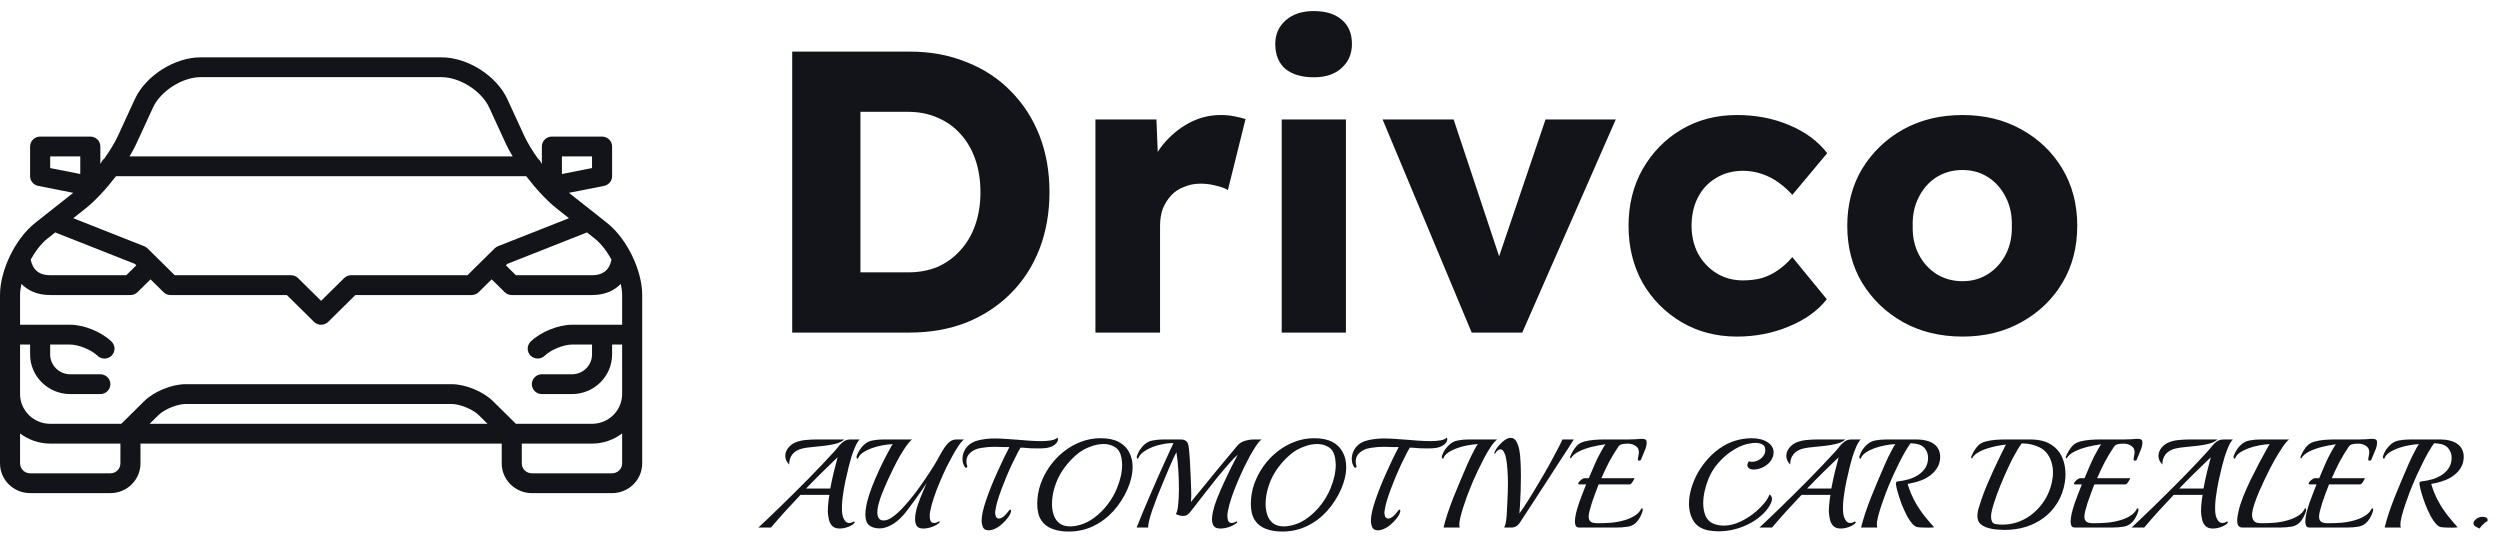 <svg xmlns="http://www.w3.org/2000/svg" width="218" height="47" fill="none" viewBox="0 0 218 47"><path fill="#13141A" d="M69.08 29V4.5H79.335C81.132 4.5 82.777 4.803 84.27 5.41C85.763 5.993 87.047 6.833 88.12 7.93C89.217 9.027 90.057 10.322 90.64 11.815C91.223 13.308 91.515 14.953 91.515 16.75C91.515 18.547 91.223 20.203 90.64 21.72C90.057 23.213 89.217 24.508 88.12 25.605C87.047 26.678 85.763 27.518 84.27 28.125C82.777 28.708 81.132 29 79.335 29H69.08ZM75.03 24.94L74.225 23.75H79.16C80.14 23.75 81.015 23.587 81.785 23.26C82.555 22.91 83.208 22.432 83.745 21.825C84.305 21.218 84.737 20.483 85.04 19.62C85.343 18.757 85.495 17.8 85.495 16.75C85.495 15.7 85.343 14.743 85.04 13.88C84.737 13.017 84.305 12.282 83.745 11.675C83.208 11.068 82.555 10.602 81.785 10.275C81.015 9.925 80.14 9.75 79.16 9.75H74.12L75.03 8.63V24.94ZM95.521 29V10.415H100.841L101.086 16.47L100.036 15.315C100.316 14.312 100.771 13.413 101.401 12.62C102.054 11.827 102.813 11.197 103.676 10.73C104.539 10.263 105.461 10.03 106.441 10.03C106.861 10.03 107.246 10.065 107.596 10.135C107.969 10.205 108.308 10.287 108.611 10.38L107.071 16.575C106.814 16.412 106.464 16.283 106.021 16.19C105.601 16.073 105.158 16.015 104.691 16.015C104.178 16.015 103.699 16.108 103.256 16.295C102.813 16.458 102.439 16.703 102.136 17.03C101.833 17.357 101.588 17.742 101.401 18.185C101.238 18.628 101.156 19.13 101.156 19.69V29H95.521ZM111.764 29V10.415H117.364V29H111.764ZM114.564 6.74C113.514 6.74 112.686 6.495 112.079 6.005C111.496 5.492 111.204 4.768 111.204 3.835C111.204 2.995 111.507 2.307 112.114 1.77C112.721 1.233 113.537 0.965 114.564 0.965C115.614 0.965 116.431 1.222 117.014 1.735C117.597 2.225 117.889 2.925 117.889 3.835C117.889 4.698 117.586 5.398 116.979 5.935C116.396 6.472 115.591 6.74 114.564 6.74ZM128.331 29L120.561 10.415H126.756L131.376 24.31L130.011 24.45L134.771 10.415H140.896L132.741 29H128.331ZM151.459 29.35C149.663 29.35 148.053 28.93 146.629 28.09C145.206 27.25 144.074 26.107 143.234 24.66C142.418 23.19 142.009 21.533 142.009 19.69C142.009 17.847 142.418 16.202 143.234 14.755C144.074 13.285 145.206 12.13 146.629 11.29C148.053 10.45 149.663 10.03 151.459 10.03C153.116 10.03 154.633 10.322 156.009 10.905C157.409 11.488 158.518 12.305 159.334 13.355L156.289 16.995C155.963 16.622 155.578 16.272 155.134 15.945C154.691 15.618 154.201 15.362 153.664 15.175C153.128 14.988 152.568 14.895 151.984 14.895C151.098 14.895 150.316 15.105 149.639 15.525C148.963 15.922 148.438 16.482 148.064 17.205C147.691 17.928 147.504 18.757 147.504 19.69C147.504 20.577 147.691 21.382 148.064 22.105C148.461 22.828 148.998 23.4 149.674 23.82C150.351 24.24 151.121 24.45 151.984 24.45C152.591 24.45 153.151 24.38 153.664 24.24C154.178 24.077 154.644 23.843 155.064 23.54C155.508 23.237 155.916 22.863 156.289 22.42L159.299 26.095C158.506 27.098 157.398 27.892 155.974 28.475C154.574 29.058 153.069 29.35 151.459 29.35ZM171.127 29.35C169.19 29.35 167.463 28.93 165.947 28.09C164.453 27.25 163.263 26.107 162.377 24.66C161.513 23.213 161.082 21.557 161.082 19.69C161.082 17.823 161.513 16.167 162.377 14.72C163.263 13.273 164.453 12.13 165.947 11.29C167.463 10.45 169.19 10.03 171.127 10.03C173.063 10.03 174.778 10.45 176.272 11.29C177.788 12.13 178.978 13.273 179.842 14.72C180.705 16.167 181.137 17.823 181.137 19.69C181.137 21.557 180.705 23.213 179.842 24.66C178.978 26.107 177.788 27.25 176.272 28.09C174.778 28.93 173.063 29.35 171.127 29.35ZM171.127 24.52C171.967 24.52 172.713 24.31 173.367 23.89C174.02 23.47 174.533 22.898 174.907 22.175C175.28 21.452 175.455 20.623 175.432 19.69C175.455 18.757 175.28 17.928 174.907 17.205C174.533 16.458 174.02 15.875 173.367 15.455C172.713 15.035 171.967 14.825 171.127 14.825C170.287 14.825 169.528 15.035 168.852 15.455C168.198 15.875 167.685 16.458 167.312 17.205C166.938 17.928 166.763 18.757 166.787 19.69C166.763 20.623 166.938 21.452 167.312 22.175C167.685 22.898 168.198 23.47 168.852 23.89C169.528 24.31 170.287 24.52 171.127 24.52Z"/><path fill="#13141A" d="M73.216 46.088C72.937 46.088 72.725 46.015 72.578 45.868C72.431 45.721 72.332 45.534 72.281 45.307C72.23 45.08 72.197 44.845 72.182 44.603C72.182 44.464 72.189 44.299 72.204 44.108C72.219 43.917 72.237 43.734 72.259 43.558C72.288 43.375 72.31 43.239 72.325 43.151H69.806C69.337 43.642 68.889 44.123 68.464 44.592C68.046 45.054 67.635 45.523 67.232 46H66.132C66.323 45.824 66.572 45.589 66.88 45.296C67.195 44.995 67.551 44.654 67.947 44.273C68.343 43.892 68.754 43.488 69.179 43.063C69.612 42.63 70.044 42.198 70.477 41.765C70.91 41.325 71.317 40.903 71.698 40.5C72.087 40.089 72.431 39.719 72.732 39.389C72.879 39.228 73.014 39.066 73.139 38.905C73.271 38.736 73.418 38.597 73.579 38.487C73.74 38.377 73.938 38.322 74.173 38.322H74.965C74.84 38.439 74.716 38.637 74.591 38.916C74.466 39.195 74.353 39.495 74.25 39.818C74.155 40.141 74.074 40.434 74.008 40.698C73.913 41.094 73.814 41.523 73.711 41.985C73.616 42.447 73.539 42.905 73.48 43.36C73.421 43.815 73.403 44.236 73.425 44.625C73.432 44.764 73.458 44.911 73.502 45.065C73.553 45.212 73.623 45.34 73.711 45.45C73.806 45.553 73.924 45.604 74.063 45.604C74.188 45.604 74.323 45.556 74.47 45.461L74.536 45.56C74.441 45.707 74.257 45.831 73.986 45.934C73.722 46.037 73.465 46.088 73.216 46.088ZM68.816 40.511C68.699 40.386 68.611 40.258 68.552 40.126C68.501 39.994 68.475 39.869 68.475 39.752C68.475 39.605 68.504 39.466 68.563 39.334C68.629 39.195 68.706 39.077 68.794 38.982C68.97 38.784 69.19 38.637 69.454 38.542C69.718 38.447 69.997 38.388 70.29 38.366C70.591 38.337 70.877 38.322 71.148 38.322H73.612C73.458 38.476 73.223 38.597 72.908 38.685C72.6 38.766 72.263 38.828 71.896 38.872C71.529 38.909 71.174 38.945 70.829 38.982C70.492 39.011 70.213 39.052 69.993 39.103C69.604 39.191 69.307 39.36 69.102 39.609C68.904 39.858 68.809 40.159 68.816 40.511ZM70.29 42.601H72.402C72.49 42.117 72.593 41.633 72.71 41.149C72.835 40.665 72.945 40.24 73.04 39.873C72.593 40.298 72.134 40.742 71.665 41.204C71.203 41.659 70.745 42.124 70.29 42.601ZM80.498 46.088C80.227 46.088 80.04 46.011 79.937 45.857C79.842 45.696 79.794 45.501 79.794 45.274C79.794 45.157 79.801 45.036 79.816 44.911C79.838 44.779 79.864 44.647 79.893 44.515C79.915 44.398 79.959 44.24 80.025 44.042C80.098 43.837 80.179 43.617 80.267 43.382C80.362 43.147 80.458 42.92 80.553 42.7C80.648 42.473 80.733 42.278 80.806 42.117C80.689 42.3 80.538 42.524 80.355 42.788C80.179 43.045 79.988 43.312 79.783 43.591C79.585 43.87 79.391 44.134 79.2 44.383C79.017 44.625 78.855 44.823 78.716 44.977C78.379 45.344 78.034 45.619 77.682 45.802C77.33 45.985 77.007 46.077 76.714 46.077C76.318 46.077 76.01 45.985 75.79 45.802C75.57 45.619 75.46 45.303 75.46 44.856C75.46 44.643 75.486 44.398 75.537 44.119C75.588 43.833 75.673 43.51 75.79 43.151C75.929 42.718 76.102 42.264 76.307 41.787C76.512 41.303 76.729 40.83 76.956 40.368C77.191 39.899 77.418 39.466 77.638 39.07C77.653 39.041 77.682 38.986 77.726 38.905C77.777 38.824 77.818 38.766 77.847 38.729C77.561 38.736 77.253 38.773 76.923 38.839C76.6 38.898 76.289 38.982 75.988 39.092C75.695 39.202 75.442 39.33 75.229 39.477C75.024 39.624 74.892 39.785 74.833 39.961C74.826 39.983 74.811 39.994 74.789 39.994C74.723 39.994 74.69 39.943 74.69 39.84C74.69 39.818 74.697 39.785 74.712 39.741C74.785 39.55 74.87 39.382 74.965 39.235C75.06 39.088 75.159 38.964 75.262 38.861C75.504 38.612 75.775 38.461 76.076 38.41C76.377 38.351 76.696 38.322 77.033 38.322H79.53C79.376 38.439 79.207 38.63 79.024 38.894C78.841 39.158 78.65 39.459 78.452 39.796C78.261 40.133 78.078 40.482 77.902 40.841C77.726 41.193 77.568 41.523 77.429 41.831C77.297 42.132 77.191 42.377 77.11 42.568C77.066 42.678 76.993 42.854 76.89 43.096C76.795 43.338 76.707 43.606 76.626 43.899C76.545 44.185 76.505 44.449 76.505 44.691C76.505 44.896 76.549 45.065 76.637 45.197C76.725 45.329 76.875 45.391 77.088 45.384C77.315 45.377 77.576 45.267 77.869 45.054C78.162 44.841 78.47 44.559 78.793 44.207C79.116 43.855 79.438 43.47 79.761 43.052C80.084 42.627 80.388 42.201 80.674 41.776C80.967 41.343 81.228 40.944 81.455 40.577C81.682 40.203 81.858 39.895 81.983 39.653C82.24 39.184 82.471 38.846 82.676 38.641C82.889 38.428 83.123 38.322 83.38 38.322H84.062C83.908 38.439 83.739 38.637 83.556 38.916C83.373 39.195 83.193 39.495 83.017 39.818C82.841 40.141 82.687 40.434 82.555 40.698C82.364 41.094 82.17 41.523 81.972 41.985C81.774 42.447 81.598 42.905 81.444 43.36C81.29 43.815 81.176 44.236 81.103 44.625C81.081 44.742 81.07 44.867 81.07 44.999C81.07 45.16 81.096 45.303 81.147 45.428C81.206 45.545 81.308 45.604 81.455 45.604C81.58 45.604 81.726 45.556 81.895 45.461H81.906C81.921 45.461 81.932 45.476 81.939 45.505C81.946 45.527 81.943 45.545 81.928 45.56C81.789 45.707 81.58 45.831 81.301 45.934C81.022 46.037 80.755 46.088 80.498 46.088ZM86.206 46.242C85.964 46.242 85.802 46.158 85.722 45.989C85.641 45.813 85.601 45.619 85.601 45.406C85.601 45.259 85.612 45.116 85.634 44.977C85.656 44.83 85.678 44.709 85.7 44.614C85.758 44.335 85.854 44.005 85.986 43.624C86.118 43.235 86.268 42.828 86.437 42.403C86.613 41.97 86.796 41.545 86.987 41.127C87.177 40.702 87.361 40.306 87.537 39.939C87.72 39.565 87.881 39.246 88.021 38.982C87.852 38.989 87.658 38.989 87.438 38.982C87.218 38.967 86.99 38.96 86.756 38.96C86.352 38.96 85.953 38.993 85.557 39.059C85.168 39.118 84.849 39.261 84.6 39.488C84.482 39.598 84.398 39.715 84.347 39.84C84.295 39.965 84.27 40.089 84.27 40.214C84.27 40.353 84.292 40.489 84.336 40.621C84.343 40.636 84.347 40.654 84.347 40.676C84.347 40.749 84.31 40.786 84.237 40.786C84.193 40.786 84.16 40.768 84.138 40.731C84.064 40.614 84.009 40.496 83.973 40.379C83.943 40.254 83.929 40.133 83.929 40.016C83.929 39.811 83.965 39.616 84.039 39.433C84.112 39.25 84.2 39.099 84.303 38.982C84.559 38.681 84.908 38.483 85.348 38.388C85.788 38.285 86.246 38.234 86.723 38.234C87.089 38.234 87.445 38.249 87.79 38.278C88.142 38.307 88.453 38.329 88.725 38.344C88.981 38.359 89.3 38.384 89.682 38.421C90.063 38.45 90.433 38.465 90.793 38.465C91.115 38.465 91.405 38.443 91.662 38.399C91.918 38.355 92.105 38.274 92.223 38.157C92.245 38.201 92.256 38.252 92.256 38.311C92.256 38.465 92.168 38.615 91.992 38.762C91.816 38.909 91.577 39.008 91.277 39.059C91.181 39.074 91.071 39.085 90.947 39.092C90.829 39.099 90.705 39.103 90.573 39.103C90.353 39.103 90.133 39.099 89.913 39.092C89.693 39.077 89.498 39.063 89.33 39.048C89.161 39.033 89.047 39.03 88.989 39.037C88.945 39.103 88.875 39.224 88.78 39.4C88.692 39.576 88.596 39.767 88.494 39.972C88.391 40.177 88.299 40.364 88.219 40.533C88.079 40.826 87.933 41.156 87.779 41.523C87.625 41.89 87.478 42.26 87.339 42.634C87.199 43.008 87.078 43.364 86.976 43.701C86.88 44.038 86.818 44.328 86.789 44.57C86.781 44.592 86.778 44.618 86.778 44.647C86.778 44.669 86.778 44.691 86.778 44.713C86.778 44.852 86.803 44.973 86.855 45.076C86.913 45.171 87.001 45.219 87.119 45.219C87.221 45.219 87.346 45.164 87.493 45.054C87.639 44.944 87.808 44.761 87.999 44.504C88.035 44.46 88.068 44.438 88.098 44.438C88.142 44.438 88.164 44.475 88.164 44.548C88.164 44.599 88.145 44.669 88.109 44.757C88.079 44.845 88.024 44.948 87.944 45.065C87.878 45.16 87.771 45.289 87.625 45.45C87.478 45.604 87.335 45.736 87.196 45.846C87.071 45.949 86.917 46.04 86.734 46.121C86.55 46.202 86.374 46.242 86.206 46.242ZM93.175 46.352C92.632 46.352 92.155 46.271 91.745 46.11C91.334 45.956 91.015 45.703 90.788 45.351C90.56 44.999 90.447 44.53 90.447 43.943C90.447 43.356 90.542 42.784 90.733 42.227C90.931 41.662 91.202 41.138 91.547 40.654C91.891 40.17 92.295 39.745 92.757 39.378C93.226 39.011 93.732 38.725 94.275 38.52C94.817 38.315 95.382 38.212 95.969 38.212C96.621 38.212 97.153 38.322 97.564 38.542C97.974 38.762 98.275 39.063 98.466 39.444C98.664 39.818 98.763 40.24 98.763 40.709C98.763 41.332 98.612 41.985 98.312 42.667C98.004 43.364 97.6 43.991 97.102 44.548C96.603 45.105 96.02 45.545 95.353 45.868C94.693 46.191 93.967 46.352 93.175 46.352ZM94.176 45.769C94.608 45.652 95.034 45.435 95.452 45.12C95.87 44.805 96.247 44.427 96.585 43.987C96.922 43.547 97.19 43.085 97.388 42.601C97.696 41.86 97.85 41.164 97.85 40.511C97.85 40.408 97.842 40.309 97.828 40.214C97.82 40.119 97.809 40.027 97.795 39.939C97.714 39.492 97.527 39.176 97.234 38.993C96.94 38.81 96.61 38.718 96.244 38.718C95.862 38.718 95.474 38.795 95.078 38.949C94.682 39.096 94.341 39.279 94.055 39.499C93.703 39.778 93.376 40.097 93.076 40.456C92.775 40.815 92.522 41.197 92.317 41.6C92.141 41.952 91.998 42.337 91.888 42.755C91.785 43.166 91.734 43.565 91.734 43.954C91.734 44.306 91.785 44.629 91.888 44.922C91.99 45.215 92.159 45.454 92.394 45.637C92.628 45.813 92.94 45.901 93.329 45.901C93.578 45.901 93.86 45.857 94.176 45.769ZM106.421 46.088C106.135 46.088 105.941 46.015 105.838 45.868C105.736 45.714 105.684 45.523 105.684 45.296C105.684 45.091 105.714 44.86 105.772 44.603C105.838 44.288 105.956 43.914 106.124 43.481C106.3 43.048 106.495 42.597 106.707 42.128C106.927 41.651 107.144 41.197 107.356 40.764C107.576 40.331 107.767 39.961 107.928 39.653C107.833 39.741 107.734 39.833 107.631 39.928C107.536 40.023 107.437 40.13 107.334 40.247C106.909 40.724 106.52 41.178 106.168 41.611C105.824 42.036 105.49 42.458 105.167 42.876C104.852 43.287 104.526 43.708 104.188 44.141C104.005 44.383 103.858 44.566 103.748 44.691C103.646 44.808 103.55 44.889 103.462 44.933C103.382 44.97 103.279 44.988 103.154 44.988C102.971 44.988 102.762 44.933 102.527 44.823C102.63 44.698 102.7 44.431 102.736 44.02C102.78 43.609 102.802 43.14 102.802 42.612C102.802 42.077 102.784 41.523 102.747 40.951C102.711 40.379 102.656 39.873 102.582 39.433C102.538 39.506 102.458 39.668 102.34 39.917C102.23 40.166 102.095 40.474 101.933 40.841C101.779 41.2 101.614 41.593 101.438 42.018C101.262 42.436 101.09 42.858 100.921 43.283C100.76 43.701 100.613 44.097 100.481 44.471C100.357 44.845 100.261 45.168 100.195 45.439C100.129 45.71 100.107 45.897 100.129 46H99.117C99.279 45.589 99.462 45.135 99.667 44.636C99.88 44.13 100.1 43.613 100.327 43.085C100.555 42.557 100.778 42.044 100.998 41.545C101.226 41.046 101.431 40.592 101.614 40.181C101.805 39.763 101.963 39.418 102.087 39.147C102.212 38.876 102.293 38.707 102.329 38.641C102.007 38.634 101.677 38.667 101.339 38.74C101.002 38.806 100.687 38.901 100.393 39.026C100.1 39.151 99.851 39.294 99.645 39.455C99.447 39.616 99.319 39.785 99.26 39.961C99.253 39.983 99.238 39.994 99.216 39.994C99.158 39.994 99.128 39.946 99.128 39.851C99.128 39.836 99.128 39.822 99.128 39.807C99.136 39.785 99.143 39.763 99.15 39.741C99.216 39.55 99.297 39.382 99.392 39.235C99.495 39.088 99.594 38.964 99.689 38.861C99.931 38.612 100.203 38.461 100.503 38.41C100.804 38.351 101.123 38.322 101.46 38.322H102.527C102.689 38.322 102.846 38.322 103 38.322C103.154 38.322 103.29 38.362 103.407 38.443C103.525 38.516 103.602 38.663 103.638 38.883C103.668 39.037 103.693 39.272 103.715 39.587C103.745 39.895 103.767 40.24 103.781 40.621C103.803 41.002 103.822 41.38 103.836 41.754C103.851 42.128 103.862 42.451 103.869 42.722C103.869 42.737 103.869 42.781 103.869 42.854C103.877 42.92 103.88 43.004 103.88 43.107C103.88 43.202 103.877 43.312 103.869 43.437C103.869 43.554 103.862 43.668 103.847 43.778C104.001 43.587 104.192 43.353 104.419 43.074C104.654 42.788 104.907 42.48 105.178 42.15C105.45 41.813 105.725 41.475 106.003 41.138C106.282 40.801 106.55 40.478 106.806 40.17C107.063 39.862 107.287 39.594 107.477 39.367C107.675 39.132 107.822 38.956 107.917 38.839C108.086 38.648 108.299 38.516 108.555 38.443C108.812 38.362 109.069 38.322 109.325 38.322H110.007C109.853 38.439 109.685 38.637 109.501 38.916C109.318 39.195 109.138 39.495 108.962 39.818C108.794 40.141 108.643 40.434 108.511 40.698C108.321 41.094 108.126 41.523 107.928 41.985C107.73 42.447 107.554 42.905 107.4 43.36C107.246 43.815 107.133 44.236 107.059 44.625C107.037 44.742 107.026 44.867 107.026 44.999C107.026 45.16 107.052 45.303 107.103 45.428C107.162 45.545 107.265 45.604 107.411 45.604C107.529 45.604 107.672 45.556 107.84 45.461H107.851C107.866 45.461 107.877 45.476 107.884 45.505C107.892 45.527 107.888 45.545 107.873 45.56C107.734 45.707 107.521 45.831 107.235 45.934C106.949 46.037 106.678 46.088 106.421 46.088ZM111.802 46.352C111.259 46.352 110.782 46.271 110.372 46.11C109.961 45.956 109.642 45.703 109.415 45.351C109.187 44.999 109.074 44.53 109.074 43.943C109.074 43.356 109.169 42.784 109.36 42.227C109.558 41.662 109.829 41.138 110.174 40.654C110.518 40.17 110.922 39.745 111.384 39.378C111.853 39.011 112.359 38.725 112.902 38.52C113.444 38.315 114.009 38.212 114.596 38.212C115.248 38.212 115.78 38.322 116.191 38.542C116.601 38.762 116.902 39.063 117.093 39.444C117.291 39.818 117.39 40.24 117.39 40.709C117.39 41.332 117.239 41.985 116.939 42.667C116.631 43.364 116.227 43.991 115.729 44.548C115.23 45.105 114.647 45.545 113.98 45.868C113.32 46.191 112.594 46.352 111.802 46.352ZM112.803 45.769C113.235 45.652 113.661 45.435 114.079 45.12C114.497 44.805 114.874 44.427 115.212 43.987C115.549 43.547 115.817 43.085 116.015 42.601C116.323 41.86 116.477 41.164 116.477 40.511C116.477 40.408 116.469 40.309 116.455 40.214C116.447 40.119 116.436 40.027 116.422 39.939C116.341 39.492 116.154 39.176 115.861 38.993C115.567 38.81 115.237 38.718 114.871 38.718C114.489 38.718 114.101 38.795 113.705 38.949C113.309 39.096 112.968 39.279 112.682 39.499C112.33 39.778 112.003 40.097 111.703 40.456C111.402 40.815 111.149 41.197 110.944 41.6C110.768 41.952 110.625 42.337 110.515 42.755C110.412 43.166 110.361 43.565 110.361 43.954C110.361 44.306 110.412 44.629 110.515 44.922C110.617 45.215 110.786 45.454 111.021 45.637C111.255 45.813 111.567 45.901 111.956 45.901C112.205 45.901 112.487 45.857 112.803 45.769ZM120.151 46.242C119.909 46.242 119.748 46.158 119.667 45.989C119.586 45.813 119.546 45.619 119.546 45.406C119.546 45.259 119.557 45.116 119.579 44.977C119.601 44.83 119.623 44.709 119.645 44.614C119.704 44.335 119.799 44.005 119.931 43.624C120.063 43.235 120.213 42.828 120.382 42.403C120.558 41.97 120.741 41.545 120.932 41.127C121.123 40.702 121.306 40.306 121.482 39.939C121.665 39.565 121.827 39.246 121.966 38.982C121.797 38.989 121.603 38.989 121.383 38.982C121.163 38.967 120.936 38.96 120.701 38.96C120.298 38.96 119.898 38.993 119.502 39.059C119.113 39.118 118.794 39.261 118.545 39.488C118.428 39.598 118.343 39.715 118.292 39.84C118.241 39.965 118.215 40.089 118.215 40.214C118.215 40.353 118.237 40.489 118.281 40.621C118.288 40.636 118.292 40.654 118.292 40.676C118.292 40.749 118.255 40.786 118.182 40.786C118.138 40.786 118.105 40.768 118.083 40.731C118.01 40.614 117.955 40.496 117.918 40.379C117.889 40.254 117.874 40.133 117.874 40.016C117.874 39.811 117.911 39.616 117.984 39.433C118.057 39.25 118.145 39.099 118.248 38.982C118.505 38.681 118.853 38.483 119.293 38.388C119.733 38.285 120.191 38.234 120.668 38.234C121.035 38.234 121.39 38.249 121.735 38.278C122.087 38.307 122.399 38.329 122.67 38.344C122.927 38.359 123.246 38.384 123.627 38.421C124.008 38.45 124.379 38.465 124.738 38.465C125.061 38.465 125.35 38.443 125.607 38.399C125.864 38.355 126.051 38.274 126.168 38.157C126.19 38.201 126.201 38.252 126.201 38.311C126.201 38.465 126.113 38.615 125.937 38.762C125.761 38.909 125.523 39.008 125.222 39.059C125.127 39.074 125.017 39.085 124.892 39.092C124.775 39.099 124.65 39.103 124.518 39.103C124.298 39.103 124.078 39.099 123.858 39.092C123.638 39.077 123.444 39.063 123.275 39.048C123.106 39.033 122.993 39.03 122.934 39.037C122.89 39.103 122.82 39.224 122.725 39.4C122.637 39.576 122.542 39.767 122.439 39.972C122.336 40.177 122.245 40.364 122.164 40.533C122.025 40.826 121.878 41.156 121.724 41.523C121.57 41.89 121.423 42.26 121.284 42.634C121.145 43.008 121.024 43.364 120.921 43.701C120.826 44.038 120.763 44.328 120.734 44.57C120.727 44.592 120.723 44.618 120.723 44.647C120.723 44.669 120.723 44.691 120.723 44.713C120.723 44.852 120.749 44.973 120.8 45.076C120.859 45.171 120.947 45.219 121.064 45.219C121.167 45.219 121.291 45.164 121.438 45.054C121.585 44.944 121.753 44.761 121.944 44.504C121.981 44.46 122.014 44.438 122.043 44.438C122.087 44.438 122.109 44.475 122.109 44.548C122.109 44.599 122.091 44.669 122.054 44.757C122.025 44.845 121.97 44.948 121.889 45.065C121.823 45.16 121.717 45.289 121.57 45.45C121.423 45.604 121.28 45.736 121.141 45.846C121.016 45.949 120.862 46.04 120.679 46.121C120.496 46.202 120.32 46.242 120.151 46.242ZM125.876 46C125.964 45.633 126.081 45.226 126.228 44.779C126.382 44.324 126.554 43.851 126.745 43.36C126.943 42.869 127.145 42.381 127.35 41.897C127.555 41.413 127.753 40.951 127.944 40.511C128.135 40.064 128.355 39.613 128.604 39.158C128.655 39.07 128.699 38.989 128.736 38.916C128.78 38.843 128.828 38.78 128.879 38.729C128.593 38.736 128.285 38.773 127.955 38.839C127.632 38.898 127.321 38.982 127.02 39.092C126.727 39.202 126.474 39.33 126.261 39.477C126.056 39.624 125.924 39.785 125.865 39.961C125.858 39.983 125.843 39.994 125.821 39.994C125.755 39.994 125.722 39.943 125.722 39.84C125.722 39.818 125.729 39.785 125.744 39.741C125.81 39.55 125.891 39.382 125.986 39.235C126.089 39.088 126.191 38.964 126.294 38.861C126.536 38.612 126.807 38.461 127.108 38.41C127.409 38.351 127.728 38.322 128.065 38.322H130.551C130.375 38.454 130.188 38.67 129.99 38.971C129.792 39.264 129.598 39.594 129.407 39.961C129.216 40.328 129.037 40.687 128.868 41.039C128.707 41.391 128.571 41.688 128.461 41.93C128.41 42.047 128.336 42.227 128.241 42.469C128.146 42.704 128.039 42.971 127.922 43.272C127.812 43.573 127.706 43.884 127.603 44.207C127.5 44.522 127.416 44.816 127.35 45.087C127.284 45.358 127.251 45.582 127.251 45.758C127.251 45.809 127.255 45.857 127.262 45.901C127.277 45.938 127.288 45.971 127.295 46H125.876ZM131.16 46C131.248 45.831 131.307 45.619 131.336 45.362C131.373 45.105 131.395 44.834 131.402 44.548C131.417 44.255 131.432 43.972 131.446 43.701C131.461 43.444 131.472 43.18 131.479 42.909C131.487 42.638 131.49 42.363 131.49 42.084C131.49 41.695 131.476 41.314 131.446 40.94C131.424 40.559 131.38 40.21 131.314 39.895C131.285 39.726 131.226 39.565 131.138 39.411C131.058 39.257 130.955 39.18 130.83 39.18C130.764 39.18 130.691 39.209 130.61 39.268C130.537 39.319 130.453 39.418 130.357 39.565C130.35 39.58 130.335 39.576 130.313 39.554C130.299 39.532 130.295 39.514 130.302 39.499C130.361 39.316 130.478 39.118 130.654 38.905C130.83 38.692 131.017 38.516 131.215 38.377C131.318 38.304 131.41 38.252 131.49 38.223C131.578 38.194 131.659 38.179 131.732 38.179C131.952 38.179 132.121 38.293 132.238 38.52C132.356 38.74 132.44 38.989 132.491 39.268C132.543 39.547 132.576 39.884 132.59 40.28C132.612 40.669 132.623 41.076 132.623 41.501C132.623 41.948 132.616 42.392 132.601 42.832C132.587 43.272 132.568 43.664 132.546 44.009C132.524 44.354 132.506 44.61 132.491 44.779C132.741 44.434 133.012 44.027 133.305 43.558C133.599 43.089 133.896 42.597 134.196 42.084C134.504 41.571 134.794 41.072 135.065 40.588C135.337 40.097 135.575 39.653 135.78 39.257C135.993 38.861 136.147 38.549 136.242 38.322H137.232C137.122 38.498 136.946 38.777 136.704 39.158C136.462 39.532 136.18 39.965 135.857 40.456C135.542 40.947 135.208 41.464 134.856 42.007C134.504 42.542 134.163 43.067 133.833 43.58C133.503 44.086 133.21 44.537 132.953 44.933C132.814 45.16 132.667 45.384 132.513 45.604C132.367 45.817 132.183 45.945 131.963 45.989C131.941 45.996 131.908 46 131.864 46H131.16ZM137.674 46C137.557 46 137.469 45.952 137.41 45.857C137.359 45.762 137.333 45.637 137.333 45.483C137.333 45.27 137.366 45.021 137.432 44.735C137.505 44.449 137.593 44.152 137.696 43.844C137.806 43.536 137.916 43.243 138.026 42.964C138.136 42.678 138.231 42.436 138.312 42.238H137.707C137.648 42.238 137.619 42.216 137.619 42.172C137.619 42.128 137.652 42.069 137.718 41.996C137.784 41.915 137.861 41.846 137.949 41.787C138.037 41.728 138.11 41.699 138.169 41.699H138.543C138.726 41.266 138.899 40.863 139.06 40.489C139.221 40.108 139.423 39.704 139.665 39.279C139.724 39.176 139.779 39.081 139.83 38.993C139.881 38.898 139.94 38.813 140.006 38.74C139.61 38.791 139.203 38.868 138.785 38.971C138.374 39.074 138.008 39.206 137.685 39.367C137.362 39.528 137.135 39.719 137.003 39.939C136.996 39.961 136.981 39.972 136.959 39.972C136.944 39.972 136.933 39.957 136.926 39.928C136.911 39.899 136.908 39.866 136.915 39.829C136.988 39.638 137.08 39.455 137.19 39.279C137.3 39.103 137.406 38.964 137.509 38.861C137.67 38.692 137.89 38.571 138.169 38.498C138.448 38.425 138.734 38.377 139.027 38.355C139.328 38.333 139.584 38.322 139.797 38.322H141.975C142.232 38.322 142.459 38.315 142.657 38.3C142.862 38.278 143.035 38.267 143.174 38.267C143.401 38.267 143.533 38.322 143.57 38.432C143.577 38.461 143.581 38.491 143.581 38.52C143.588 38.542 143.592 38.571 143.592 38.608C143.592 38.755 143.559 38.923 143.493 39.114C143.427 39.297 143.354 39.477 143.273 39.653C143.2 39.822 143.141 39.961 143.097 40.071C143.09 40.108 143.068 40.133 143.031 40.148C143.002 40.163 142.972 40.17 142.943 40.17C142.906 40.17 142.873 40.163 142.844 40.148C142.822 40.133 142.815 40.086 142.822 40.005C142.837 39.917 142.855 39.818 142.877 39.708C142.899 39.598 142.91 39.503 142.91 39.422C142.91 39.187 142.815 39.008 142.624 38.883C142.441 38.751 142.21 38.685 141.931 38.685C141.726 38.685 141.557 38.703 141.425 38.74C141.293 38.769 141.187 38.846 141.106 38.971C140.813 39.404 140.545 39.847 140.303 40.302C140.068 40.757 139.848 41.222 139.643 41.699H142.514C142.536 41.699 142.521 41.743 142.47 41.831C142.426 41.919 142.367 42.011 142.294 42.106C142.228 42.194 142.169 42.238 142.118 42.238H139.401C139.32 42.443 139.225 42.693 139.115 42.986C139.005 43.279 138.902 43.569 138.807 43.855C138.719 44.141 138.649 44.387 138.598 44.592C138.554 44.768 138.532 44.926 138.532 45.065C138.532 45.248 138.587 45.388 138.697 45.483C138.814 45.578 139.016 45.626 139.302 45.626C139.698 45.626 140.094 45.611 140.49 45.582C140.886 45.545 141.275 45.472 141.656 45.362C141.986 45.267 142.279 45.138 142.536 44.977C142.8 44.816 142.991 44.614 143.108 44.372C143.123 44.343 143.145 44.328 143.174 44.328C143.225 44.328 143.251 44.368 143.251 44.449C143.251 44.464 143.247 44.482 143.24 44.504C143.24 44.526 143.236 44.552 143.229 44.581C143.17 44.772 143.101 44.94 143.02 45.087C142.939 45.234 142.855 45.358 142.767 45.461C142.562 45.71 142.298 45.864 141.975 45.923C141.652 45.974 141.33 46 141.007 46H137.674ZM149.049 46.264C148.433 46.161 147.982 45.894 147.696 45.461C147.418 45.028 147.278 44.515 147.278 43.921C147.278 43.488 147.348 43.037 147.487 42.568C147.627 42.091 147.825 41.626 148.081 41.171C148.345 40.716 148.661 40.295 149.027 39.906C149.394 39.51 149.808 39.173 150.27 38.894C150.732 38.615 151.235 38.421 151.777 38.311C152.107 38.245 152.423 38.212 152.723 38.212C153.31 38.212 153.779 38.329 154.131 38.564C154.483 38.791 154.659 39.085 154.659 39.444C154.659 39.517 154.652 39.591 154.637 39.664C154.63 39.73 154.608 39.803 154.571 39.884C154.491 40.097 154.355 40.287 154.164 40.456C153.981 40.617 153.768 40.742 153.526 40.83C153.292 40.918 153.05 40.955 152.8 40.94C152.683 40.925 152.58 40.885 152.492 40.819C152.412 40.746 152.371 40.658 152.371 40.555C152.371 40.452 152.415 40.342 152.503 40.225C152.584 40.254 152.676 40.269 152.778 40.269C152.962 40.269 153.141 40.225 153.317 40.137C153.493 40.049 153.64 39.928 153.757 39.774C153.875 39.62 153.933 39.448 153.933 39.257C153.933 39 153.845 38.832 153.669 38.751C153.493 38.663 153.295 38.619 153.075 38.619C152.929 38.619 152.782 38.634 152.635 38.663C152.496 38.685 152.382 38.707 152.294 38.729C151.876 38.839 151.447 39.041 151.007 39.334C150.575 39.62 150.179 39.972 149.819 40.39C149.46 40.801 149.181 41.252 148.983 41.743C148.837 42.102 148.723 42.465 148.642 42.832C148.562 43.199 148.521 43.547 148.521 43.877C148.521 44.302 148.591 44.676 148.73 44.999C148.877 45.322 149.108 45.545 149.423 45.67C149.709 45.78 150.003 45.835 150.303 45.835C150.787 45.835 151.275 45.718 151.766 45.483C152.265 45.248 152.723 44.951 153.141 44.592C153.398 44.365 153.629 44.13 153.834 43.888C154.04 43.646 154.197 43.389 154.307 43.118C154.447 43.206 154.516 43.334 154.516 43.503C154.516 43.635 154.476 43.778 154.395 43.932C154.322 44.086 154.234 44.229 154.131 44.361C154.036 44.493 153.952 44.596 153.878 44.669C153.365 45.204 152.749 45.615 152.03 45.901C151.319 46.187 150.597 46.33 149.863 46.33C149.585 46.33 149.313 46.308 149.049 46.264ZM160.507 46.088C160.228 46.088 160.016 46.015 159.869 45.868C159.722 45.721 159.623 45.534 159.572 45.307C159.521 45.08 159.488 44.845 159.473 44.603C159.473 44.464 159.48 44.299 159.495 44.108C159.51 43.917 159.528 43.734 159.55 43.558C159.579 43.375 159.601 43.239 159.616 43.151H157.097C156.628 43.642 156.18 44.123 155.755 44.592C155.337 45.054 154.926 45.523 154.523 46H153.423C153.614 45.824 153.863 45.589 154.171 45.296C154.486 44.995 154.842 44.654 155.238 44.273C155.634 43.892 156.045 43.488 156.47 43.063C156.903 42.63 157.335 42.198 157.768 41.765C158.201 41.325 158.608 40.903 158.989 40.5C159.378 40.089 159.722 39.719 160.023 39.389C160.17 39.228 160.305 39.066 160.43 38.905C160.562 38.736 160.709 38.597 160.87 38.487C161.031 38.377 161.229 38.322 161.464 38.322H162.256C162.131 38.439 162.007 38.637 161.882 38.916C161.757 39.195 161.644 39.495 161.541 39.818C161.446 40.141 161.365 40.434 161.299 40.698C161.204 41.094 161.105 41.523 161.002 41.985C160.907 42.447 160.83 42.905 160.771 43.36C160.712 43.815 160.694 44.236 160.716 44.625C160.723 44.764 160.749 44.911 160.793 45.065C160.844 45.212 160.914 45.34 161.002 45.45C161.097 45.553 161.215 45.604 161.354 45.604C161.479 45.604 161.614 45.556 161.761 45.461L161.827 45.56C161.732 45.707 161.548 45.831 161.277 45.934C161.013 46.037 160.756 46.088 160.507 46.088ZM156.107 40.511C155.99 40.386 155.902 40.258 155.843 40.126C155.792 39.994 155.766 39.869 155.766 39.752C155.766 39.605 155.795 39.466 155.854 39.334C155.92 39.195 155.997 39.077 156.085 38.982C156.261 38.784 156.481 38.637 156.745 38.542C157.009 38.447 157.288 38.388 157.581 38.366C157.882 38.337 158.168 38.322 158.439 38.322H160.903C160.749 38.476 160.514 38.597 160.199 38.685C159.891 38.766 159.554 38.828 159.187 38.872C158.82 38.909 158.465 38.945 158.12 38.982C157.783 39.011 157.504 39.052 157.284 39.103C156.895 39.191 156.598 39.36 156.393 39.609C156.195 39.858 156.1 40.159 156.107 40.511ZM157.581 42.601H159.693C159.781 42.117 159.884 41.633 160.001 41.149C160.126 40.665 160.236 40.24 160.331 39.873C159.884 40.298 159.425 40.742 158.956 41.204C158.494 41.659 158.036 42.124 157.581 42.601ZM162.287 46C162.375 45.633 162.492 45.226 162.639 44.779C162.793 44.324 162.965 43.851 163.156 43.36C163.354 42.869 163.556 42.381 163.761 41.897C163.966 41.413 164.164 40.951 164.355 40.511C164.546 40.064 164.766 39.613 165.015 39.158C165.066 39.07 165.11 38.989 165.147 38.916C165.191 38.843 165.239 38.78 165.29 38.729C165.004 38.736 164.696 38.773 164.366 38.839C164.043 38.898 163.732 38.982 163.431 39.092C163.138 39.202 162.885 39.33 162.672 39.477C162.467 39.624 162.335 39.785 162.276 39.961C162.269 39.983 162.254 39.994 162.232 39.994C162.166 39.994 162.133 39.943 162.133 39.84C162.133 39.818 162.14 39.785 162.155 39.741C162.221 39.55 162.302 39.382 162.397 39.235C162.5 39.088 162.602 38.964 162.705 38.861C162.947 38.612 163.218 38.461 163.519 38.41C163.82 38.351 164.139 38.322 164.476 38.322H167.149C167.457 38.322 167.732 38.355 167.974 38.421C168.216 38.48 168.418 38.564 168.579 38.674C168.792 38.813 168.946 38.986 169.041 39.191C169.136 39.389 169.184 39.598 169.184 39.818C169.184 40.155 169.111 40.456 168.964 40.72C168.817 40.984 168.623 41.211 168.381 41.402C168.146 41.593 167.882 41.747 167.589 41.864C167.296 41.981 166.999 42.069 166.698 42.128L166.346 42.194C166.522 42.788 166.746 43.323 167.017 43.8C167.288 44.277 167.571 44.695 167.864 45.054C168.157 45.413 168.421 45.721 168.656 45.978C168.546 46 168.377 46.011 168.15 46.011C167.952 46.011 167.761 46.007 167.578 46C167.395 45.985 167.303 45.978 167.303 45.978C167.12 45.978 166.94 45.879 166.764 45.681C166.588 45.483 166.419 45.23 166.258 44.922C166.097 44.607 165.95 44.28 165.818 43.943C165.693 43.598 165.587 43.279 165.499 42.986C165.418 42.693 165.363 42.465 165.334 42.304C165.334 42.282 165.33 42.26 165.323 42.238C165.323 42.216 165.323 42.19 165.323 42.161C165.323 42.117 165.33 42.08 165.345 42.051C165.367 42.014 165.407 41.992 165.466 41.985C165.833 41.941 166.166 41.875 166.467 41.787C166.768 41.692 167.043 41.563 167.292 41.402C167.541 41.233 167.743 41.028 167.897 40.786C168.051 40.537 168.128 40.243 168.128 39.906C168.128 39.635 168.051 39.389 167.897 39.169C167.75 38.942 167.512 38.791 167.182 38.718C167.094 38.696 166.999 38.681 166.896 38.674C166.801 38.667 166.702 38.659 166.599 38.652C166.438 38.872 166.269 39.136 166.093 39.444C165.917 39.752 165.745 40.078 165.576 40.423C165.407 40.76 165.246 41.098 165.092 41.435C164.945 41.765 164.813 42.069 164.696 42.348C164.637 42.502 164.549 42.726 164.432 43.019C164.322 43.312 164.208 43.631 164.091 43.976C163.974 44.321 163.871 44.654 163.783 44.977C163.702 45.292 163.662 45.553 163.662 45.758C163.662 45.868 163.677 45.949 163.706 46H162.287ZM173.773 46.132C173.56 46.095 173.362 46.044 173.179 45.978C172.995 45.905 172.838 45.813 172.706 45.703C172.61 45.615 172.541 45.512 172.497 45.395C172.453 45.27 172.431 45.138 172.431 44.999C172.431 44.764 172.471 44.522 172.552 44.273C172.632 44.016 172.702 43.796 172.761 43.613C172.9 43.202 173.065 42.766 173.256 42.304C173.454 41.842 173.652 41.395 173.85 40.962C174.055 40.529 174.238 40.144 174.4 39.807C174.561 39.47 174.682 39.224 174.763 39.07C174.792 39.011 174.818 38.956 174.84 38.905C174.869 38.854 174.898 38.806 174.928 38.762C174.854 38.769 174.785 38.78 174.719 38.795C174.653 38.802 174.59 38.81 174.532 38.817C174.209 38.861 173.872 38.934 173.52 39.037C173.175 39.132 172.863 39.253 172.585 39.4C172.306 39.547 172.104 39.726 171.98 39.939C171.972 39.961 171.958 39.972 171.936 39.972C171.921 39.972 171.91 39.957 171.903 39.928C171.888 39.899 171.884 39.866 171.892 39.829C171.965 39.638 172.057 39.455 172.167 39.279C172.277 39.103 172.383 38.964 172.486 38.861C172.647 38.692 172.867 38.571 173.146 38.498C173.424 38.425 173.71 38.377 174.004 38.355C174.304 38.333 174.561 38.322 174.774 38.322H177.029C177.769 38.322 178.363 38.461 178.811 38.74C179.265 39.019 179.595 39.385 179.801 39.84C180.006 40.295 180.109 40.786 180.109 41.314C180.109 41.439 180.105 41.563 180.098 41.688C180.09 41.813 180.076 41.937 180.054 42.062C179.944 42.729 179.727 43.323 179.405 43.844C179.089 44.357 178.697 44.79 178.228 45.142C177.758 45.494 177.23 45.762 176.644 45.945C176.064 46.121 175.456 46.209 174.818 46.209C174.649 46.209 174.477 46.202 174.301 46.187C174.125 46.18 173.949 46.161 173.773 46.132ZM174.048 45.703C174.143 45.71 174.238 45.721 174.334 45.736C174.429 45.743 174.524 45.747 174.62 45.747C175.14 45.747 175.632 45.655 176.094 45.472C176.563 45.289 176.985 45.032 177.359 44.702C177.74 44.372 178.063 43.991 178.327 43.558C178.591 43.125 178.781 42.656 178.899 42.15C178.979 41.813 179.02 41.49 179.02 41.182C179.02 40.852 178.968 40.537 178.866 40.236C178.77 39.928 178.613 39.653 178.393 39.411C178.195 39.191 177.931 39.022 177.601 38.905C177.271 38.78 176.966 38.707 176.688 38.685C176.622 38.678 176.556 38.674 176.49 38.674C176.424 38.667 176.358 38.663 176.292 38.663C176.16 38.839 176.024 39.048 175.885 39.29C175.745 39.525 175.61 39.767 175.478 40.016C175.353 40.265 175.243 40.493 175.148 40.698C174.898 41.233 174.664 41.769 174.444 42.304C174.224 42.839 174.026 43.386 173.85 43.943C173.798 44.104 173.747 44.288 173.696 44.493C173.644 44.698 173.619 44.889 173.619 45.065C173.619 45.226 173.648 45.369 173.707 45.494C173.773 45.611 173.886 45.681 174.048 45.703ZM180.901 46C180.783 46 180.695 45.952 180.637 45.857C180.585 45.762 180.56 45.637 180.56 45.483C180.56 45.27 180.593 45.021 180.659 44.735C180.732 44.449 180.82 44.152 180.923 43.844C181.033 43.536 181.143 43.243 181.253 42.964C181.363 42.678 181.458 42.436 181.539 42.238H180.934C180.875 42.238 180.846 42.216 180.846 42.172C180.846 42.128 180.879 42.069 180.945 41.996C181.011 41.915 181.088 41.846 181.176 41.787C181.264 41.728 181.337 41.699 181.396 41.699H181.77C181.953 41.266 182.125 40.863 182.287 40.489C182.448 40.108 182.65 39.704 182.892 39.279C182.95 39.176 183.005 39.081 183.057 38.993C183.108 38.898 183.167 38.813 183.233 38.74C182.837 38.791 182.43 38.868 182.012 38.971C181.601 39.074 181.234 39.206 180.912 39.367C180.589 39.528 180.362 39.719 180.23 39.939C180.222 39.961 180.208 39.972 180.186 39.972C180.171 39.972 180.16 39.957 180.153 39.928C180.138 39.899 180.134 39.866 180.142 39.829C180.215 39.638 180.307 39.455 180.417 39.279C180.527 39.103 180.633 38.964 180.736 38.861C180.897 38.692 181.117 38.571 181.396 38.498C181.674 38.425 181.96 38.377 182.254 38.355C182.554 38.333 182.811 38.322 183.024 38.322H185.202C185.458 38.322 185.686 38.315 185.884 38.3C186.089 38.278 186.261 38.267 186.401 38.267C186.628 38.267 186.76 38.322 186.797 38.432C186.804 38.461 186.808 38.491 186.808 38.52C186.815 38.542 186.819 38.571 186.819 38.608C186.819 38.755 186.786 38.923 186.72 39.114C186.654 39.297 186.58 39.477 186.5 39.653C186.426 39.822 186.368 39.961 186.324 40.071C186.316 40.108 186.294 40.133 186.258 40.148C186.228 40.163 186.199 40.17 186.17 40.17C186.133 40.17 186.1 40.163 186.071 40.148C186.049 40.133 186.041 40.086 186.049 40.005C186.063 39.917 186.082 39.818 186.104 39.708C186.126 39.598 186.137 39.503 186.137 39.422C186.137 39.187 186.041 39.008 185.851 38.883C185.667 38.751 185.436 38.685 185.158 38.685C184.952 38.685 184.784 38.703 184.652 38.74C184.52 38.769 184.413 38.846 184.333 38.971C184.039 39.404 183.772 39.847 183.53 40.302C183.295 40.757 183.075 41.222 182.87 41.699H185.741C185.763 41.699 185.748 41.743 185.697 41.831C185.653 41.919 185.594 42.011 185.521 42.106C185.455 42.194 185.396 42.238 185.345 42.238H182.628C182.547 42.443 182.452 42.693 182.342 42.986C182.232 43.279 182.129 43.569 182.034 43.855C181.946 44.141 181.876 44.387 181.825 44.592C181.781 44.768 181.759 44.926 181.759 45.065C181.759 45.248 181.814 45.388 181.924 45.483C182.041 45.578 182.243 45.626 182.529 45.626C182.925 45.626 183.321 45.611 183.717 45.582C184.113 45.545 184.501 45.472 184.883 45.362C185.213 45.267 185.506 45.138 185.763 44.977C186.027 44.816 186.217 44.614 186.335 44.372C186.349 44.343 186.371 44.328 186.401 44.328C186.452 44.328 186.478 44.368 186.478 44.449C186.478 44.464 186.474 44.482 186.467 44.504C186.467 44.526 186.463 44.552 186.456 44.581C186.397 44.772 186.327 44.94 186.247 45.087C186.166 45.234 186.082 45.358 185.994 45.461C185.788 45.71 185.524 45.864 185.202 45.923C184.879 45.974 184.556 46 184.234 46H180.901ZM192.959 46.088C192.68 46.088 192.468 46.015 192.321 45.868C192.174 45.721 192.075 45.534 192.024 45.307C191.973 45.08 191.94 44.845 191.925 44.603C191.925 44.464 191.932 44.299 191.947 44.108C191.962 43.917 191.98 43.734 192.002 43.558C192.031 43.375 192.053 43.239 192.068 43.151H189.549C189.08 43.642 188.632 44.123 188.207 44.592C187.789 45.054 187.378 45.523 186.975 46H185.875C186.066 45.824 186.315 45.589 186.623 45.296C186.938 44.995 187.294 44.654 187.69 44.273C188.086 43.892 188.497 43.488 188.922 43.063C189.355 42.63 189.787 42.198 190.22 41.765C190.653 41.325 191.06 40.903 191.441 40.5C191.83 40.089 192.174 39.719 192.475 39.389C192.622 39.228 192.757 39.066 192.882 38.905C193.014 38.736 193.161 38.597 193.322 38.487C193.483 38.377 193.681 38.322 193.916 38.322H194.708C194.583 38.439 194.459 38.637 194.334 38.916C194.209 39.195 194.096 39.495 193.993 39.818C193.898 40.141 193.817 40.434 193.751 40.698C193.656 41.094 193.557 41.523 193.454 41.985C193.359 42.447 193.282 42.905 193.223 43.36C193.164 43.815 193.146 44.236 193.168 44.625C193.175 44.764 193.201 44.911 193.245 45.065C193.296 45.212 193.366 45.34 193.454 45.45C193.549 45.553 193.667 45.604 193.806 45.604C193.931 45.604 194.066 45.556 194.213 45.461L194.279 45.56C194.184 45.707 194 45.831 193.729 45.934C193.465 46.037 193.208 46.088 192.959 46.088ZM188.559 40.511C188.442 40.386 188.354 40.258 188.295 40.126C188.244 39.994 188.218 39.869 188.218 39.752C188.218 39.605 188.247 39.466 188.306 39.334C188.372 39.195 188.449 39.077 188.537 38.982C188.713 38.784 188.933 38.637 189.197 38.542C189.461 38.447 189.74 38.388 190.033 38.366C190.334 38.337 190.62 38.322 190.891 38.322H193.355C193.201 38.476 192.966 38.597 192.651 38.685C192.343 38.766 192.006 38.828 191.639 38.872C191.272 38.909 190.917 38.945 190.572 38.982C190.235 39.011 189.956 39.052 189.736 39.103C189.347 39.191 189.05 39.36 188.845 39.609C188.647 39.858 188.552 40.159 188.559 40.511ZM190.033 42.601H192.145C192.233 42.117 192.336 41.633 192.453 41.149C192.578 40.665 192.688 40.24 192.783 39.873C192.336 40.298 191.877 40.742 191.408 41.204C190.946 41.659 190.488 42.124 190.033 42.601ZM195.523 46C195.369 46 195.255 45.945 195.182 45.835C195.116 45.725 195.083 45.575 195.083 45.384C195.083 45.274 195.094 45.153 195.116 45.021C195.138 44.889 195.164 44.75 195.193 44.603C195.281 44.214 195.417 43.785 195.6 43.316C195.791 42.839 196.007 42.352 196.249 41.853C196.498 41.347 196.748 40.856 196.997 40.379C197.254 39.902 197.492 39.466 197.712 39.07C197.727 39.041 197.756 38.986 197.8 38.905C197.851 38.824 197.892 38.766 197.921 38.729C197.635 38.736 197.327 38.773 196.997 38.839C196.674 38.898 196.363 38.982 196.062 39.092C195.769 39.202 195.516 39.33 195.303 39.477C195.098 39.624 194.966 39.785 194.907 39.961C194.9 39.983 194.885 39.994 194.863 39.994C194.797 39.994 194.764 39.943 194.764 39.84C194.764 39.818 194.771 39.785 194.786 39.741C194.859 39.55 194.944 39.382 195.039 39.235C195.134 39.088 195.233 38.964 195.336 38.861C195.578 38.612 195.849 38.461 196.15 38.41C196.451 38.351 196.77 38.322 197.107 38.322H199.604C199.443 38.447 199.252 38.674 199.032 39.004C198.812 39.327 198.585 39.693 198.35 40.104C198.247 40.287 198.119 40.526 197.965 40.819C197.811 41.112 197.65 41.439 197.481 41.798C197.312 42.15 197.151 42.506 196.997 42.865C196.843 43.224 196.711 43.565 196.601 43.888C196.491 44.203 196.421 44.475 196.392 44.702C196.385 44.739 196.381 44.775 196.381 44.812C196.381 44.841 196.381 44.874 196.381 44.911C196.381 45.116 196.436 45.289 196.546 45.428C196.656 45.56 196.861 45.626 197.162 45.626C197.551 45.626 197.943 45.611 198.339 45.582C198.742 45.545 199.135 45.472 199.516 45.362C199.839 45.267 200.132 45.138 200.396 44.977C200.66 44.816 200.851 44.614 200.968 44.372C200.983 44.343 201.001 44.328 201.023 44.328C201.074 44.328 201.1 44.368 201.1 44.449C201.1 44.464 201.096 44.482 201.089 44.504C201.089 44.526 201.085 44.552 201.078 44.581C201.019 44.772 200.95 44.94 200.869 45.087C200.788 45.234 200.708 45.358 200.627 45.461C200.422 45.71 200.154 45.864 199.824 45.923C199.501 45.974 199.179 46 198.856 46H195.523ZM201.364 46C201.247 46 201.159 45.952 201.1 45.857C201.049 45.762 201.023 45.637 201.023 45.483C201.023 45.27 201.056 45.021 201.122 44.735C201.196 44.449 201.284 44.152 201.386 43.844C201.496 43.536 201.606 43.243 201.716 42.964C201.826 42.678 201.922 42.436 202.002 42.238H201.397C201.339 42.238 201.309 42.216 201.309 42.172C201.309 42.128 201.342 42.069 201.408 41.996C201.474 41.915 201.551 41.846 201.639 41.787C201.727 41.728 201.801 41.699 201.859 41.699H202.233C202.417 41.266 202.589 40.863 202.75 40.489C202.912 40.108 203.113 39.704 203.355 39.279C203.414 39.176 203.469 39.081 203.52 38.993C203.572 38.898 203.63 38.813 203.696 38.74C203.3 38.791 202.893 38.868 202.475 38.971C202.065 39.074 201.698 39.206 201.375 39.367C201.053 39.528 200.825 39.719 200.693 39.939C200.686 39.961 200.671 39.972 200.649 39.972C200.635 39.972 200.624 39.957 200.616 39.928C200.602 39.899 200.598 39.866 200.605 39.829C200.679 39.638 200.77 39.455 200.88 39.279C200.99 39.103 201.097 38.964 201.199 38.861C201.361 38.692 201.581 38.571 201.859 38.498C202.138 38.425 202.424 38.377 202.717 38.355C203.018 38.333 203.275 38.322 203.487 38.322H205.665C205.922 38.322 206.149 38.315 206.347 38.3C206.553 38.278 206.725 38.267 206.864 38.267C207.092 38.267 207.224 38.322 207.26 38.432C207.268 38.461 207.271 38.491 207.271 38.52C207.279 38.542 207.282 38.571 207.282 38.608C207.282 38.755 207.249 38.923 207.183 39.114C207.117 39.297 207.044 39.477 206.963 39.653C206.89 39.822 206.831 39.961 206.787 40.071C206.78 40.108 206.758 40.133 206.721 40.148C206.692 40.163 206.663 40.17 206.633 40.17C206.597 40.17 206.564 40.163 206.534 40.148C206.512 40.133 206.505 40.086 206.512 40.005C206.527 39.917 206.545 39.818 206.567 39.708C206.589 39.598 206.6 39.503 206.6 39.422C206.6 39.187 206.505 39.008 206.314 38.883C206.131 38.751 205.9 38.685 205.621 38.685C205.416 38.685 205.247 38.703 205.115 38.74C204.983 38.769 204.877 38.846 204.796 38.971C204.503 39.404 204.235 39.847 203.993 40.302C203.759 40.757 203.539 41.222 203.333 41.699H206.204C206.226 41.699 206.212 41.743 206.16 41.831C206.116 41.919 206.058 42.011 205.984 42.106C205.918 42.194 205.86 42.238 205.808 42.238H203.091C203.011 42.443 202.915 42.693 202.805 42.986C202.695 43.279 202.593 43.569 202.497 43.855C202.409 44.141 202.34 44.387 202.288 44.592C202.244 44.768 202.222 44.926 202.222 45.065C202.222 45.248 202.277 45.388 202.387 45.483C202.505 45.578 202.706 45.626 202.992 45.626C203.388 45.626 203.784 45.611 204.18 45.582C204.576 45.545 204.965 45.472 205.346 45.362C205.676 45.267 205.97 45.138 206.226 44.977C206.49 44.816 206.681 44.614 206.798 44.372C206.813 44.343 206.835 44.328 206.864 44.328C206.916 44.328 206.941 44.368 206.941 44.449C206.941 44.464 206.938 44.482 206.93 44.504C206.93 44.526 206.927 44.552 206.919 44.581C206.861 44.772 206.791 44.94 206.71 45.087C206.63 45.234 206.545 45.358 206.457 45.461C206.252 45.71 205.988 45.864 205.665 45.923C205.343 45.974 205.02 46 204.697 46H201.364ZM207.941 46C208.029 45.633 208.146 45.226 208.293 44.779C208.447 44.324 208.619 43.851 208.81 43.36C209.008 42.869 209.21 42.381 209.415 41.897C209.62 41.413 209.818 40.951 210.009 40.511C210.2 40.064 210.42 39.613 210.669 39.158C210.72 39.07 210.764 38.989 210.801 38.916C210.845 38.843 210.893 38.78 210.944 38.729C210.658 38.736 210.35 38.773 210.02 38.839C209.697 38.898 209.386 38.982 209.085 39.092C208.792 39.202 208.539 39.33 208.326 39.477C208.121 39.624 207.989 39.785 207.93 39.961C207.923 39.983 207.908 39.994 207.886 39.994C207.82 39.994 207.787 39.943 207.787 39.84C207.787 39.818 207.794 39.785 207.809 39.741C207.875 39.55 207.956 39.382 208.051 39.235C208.154 39.088 208.256 38.964 208.359 38.861C208.601 38.612 208.872 38.461 209.173 38.41C209.474 38.351 209.793 38.322 210.13 38.322H212.803C213.111 38.322 213.386 38.355 213.628 38.421C213.87 38.48 214.072 38.564 214.233 38.674C214.446 38.813 214.6 38.986 214.695 39.191C214.79 39.389 214.838 39.598 214.838 39.818C214.838 40.155 214.765 40.456 214.618 40.72C214.471 40.984 214.277 41.211 214.035 41.402C213.8 41.593 213.536 41.747 213.243 41.864C212.95 41.981 212.653 42.069 212.352 42.128L212 42.194C212.176 42.788 212.4 43.323 212.671 43.8C212.942 44.277 213.225 44.695 213.518 45.054C213.811 45.413 214.075 45.721 214.31 45.978C214.2 46 214.031 46.011 213.804 46.011C213.606 46.011 213.415 46.007 213.232 46C213.049 45.985 212.957 45.978 212.957 45.978C212.774 45.978 212.594 45.879 212.418 45.681C212.242 45.483 212.073 45.23 211.912 44.922C211.751 44.607 211.604 44.28 211.472 43.943C211.347 43.598 211.241 43.279 211.153 42.986C211.072 42.693 211.017 42.465 210.988 42.304C210.988 42.282 210.984 42.26 210.977 42.238C210.977 42.216 210.977 42.19 210.977 42.161C210.977 42.117 210.984 42.08 210.999 42.051C211.021 42.014 211.061 41.992 211.12 41.985C211.487 41.941 211.82 41.875 212.121 41.787C212.422 41.692 212.697 41.563 212.946 41.402C213.195 41.233 213.397 41.028 213.551 40.786C213.705 40.537 213.782 40.243 213.782 39.906C213.782 39.635 213.705 39.389 213.551 39.169C213.404 38.942 213.166 38.791 212.836 38.718C212.748 38.696 212.653 38.681 212.55 38.674C212.455 38.667 212.356 38.659 212.253 38.652C212.092 38.872 211.923 39.136 211.747 39.444C211.571 39.752 211.399 40.078 211.23 40.423C211.061 40.76 210.9 41.098 210.746 41.435C210.599 41.765 210.467 42.069 210.35 42.348C210.291 42.502 210.203 42.726 210.086 43.019C209.976 43.312 209.862 43.631 209.745 43.976C209.628 44.321 209.525 44.654 209.437 44.977C209.356 45.292 209.316 45.553 209.316 45.758C209.316 45.868 209.331 45.949 209.36 46H207.941ZM216.228 46.088C216.199 46.073 216.14 46.048 216.052 46.011C215.971 45.974 215.894 45.93 215.821 45.879C215.733 45.813 215.689 45.732 215.689 45.637C215.689 45.534 215.737 45.435 215.832 45.34C215.905 45.259 215.997 45.193 216.107 45.142C216.217 45.091 216.338 45.065 216.47 45.065C216.595 45.065 216.701 45.087 216.789 45.131C216.877 45.168 216.921 45.237 216.921 45.34C216.921 45.362 216.914 45.402 216.899 45.461C216.84 45.468 216.763 45.512 216.668 45.593C216.573 45.674 216.481 45.762 216.393 45.857C216.312 45.952 216.257 46.029 216.228 46.088Z"/><path fill="#13141A" d="M52.938 19.44L49.655 16.847L49.616 16.814L52.672 16.21C52.871 16.171 53.049 16.065 53.177 15.911C53.305 15.757 53.375 15.563 53.375 15.364V12.773C53.375 12.544 53.283 12.324 53.119 12.162C52.955 12 52.732 11.909 52.5 11.909H48.125C47.893 11.909 47.67 12 47.506 12.162C47.342 12.324 47.25 12.544 47.25 12.773V14.286L47.19 14.206C47.134 14.059 47.038 13.931 46.912 13.835C46.42 13.147 45.998 12.457 45.723 11.862L44.244 8.651C43.302 6.604 40.779 5 38.5 5H17.5C15.222 5 12.698 6.604 11.756 8.651L10.278 11.861C10.003 12.457 9.581 13.147 9.089 13.835C8.963 13.931 8.867 14.059 8.811 14.206L8.751 14.286V12.773C8.751 12.544 8.659 12.324 8.495 12.162C8.331 12 8.108 11.909 7.876 11.909H3.5C3.268 11.909 3.045 12 2.881 12.162C2.717 12.324 2.625 12.544 2.625 12.773V15.364C2.625 15.776 2.919 16.13 3.329 16.21L6.385 16.814L6.346 16.847L3.062 19.44C1.345 20.796 0 23.558 0 25.727V40.409C0 41.837 1.178 43 2.625 43H9.625C11.072 43 12.25 41.837 12.25 40.409V38.682H43.75V40.409C43.75 41.837 44.928 43 46.375 43H53.375C54.822 43 56 41.837 56 40.409V25.727C56 23.558 54.655 20.796 52.938 19.44ZM44.987 36.955L42.981 34.974C42.13 34.134 40.579 33.5 39.375 33.5H16.188C14.983 33.5 13.433 34.134 12.582 34.974L10.575 36.955H4.375C2.928 36.955 1.75 35.792 1.75 34.364V30.046H2.625V30.909C2.625 32.814 4.195 34.364 6.125 34.364H8.75C8.982 34.364 9.205 34.273 9.369 34.111C9.533 33.949 9.625 33.729 9.625 33.5C9.625 33.271 9.533 33.051 9.369 32.889C9.205 32.727 8.982 32.636 8.75 32.636H6.125C5.16 32.636 4.375 31.862 4.375 30.909V30.046H6.125C6.851 30.046 7.98 30.507 8.494 31.014C8.575 31.094 8.671 31.158 8.777 31.201C8.883 31.245 8.997 31.267 9.112 31.267C9.227 31.267 9.341 31.245 9.447 31.201C9.553 31.158 9.65 31.094 9.731 31.014C9.812 30.933 9.877 30.838 9.921 30.733C9.965 30.629 9.987 30.516 9.987 30.403C9.987 30.29 9.965 30.177 9.921 30.073C9.877 29.968 9.812 29.872 9.731 29.792C8.88 28.952 7.33 28.318 6.125 28.318H1.75V25.727C1.75 25.422 1.799 25.093 1.868 24.757C2.428 25.334 3.243 25.727 4.375 25.727H11.375C11.607 25.727 11.83 25.636 11.994 25.474L13.125 24.358L14.256 25.474C14.338 25.555 14.434 25.618 14.54 25.662C14.646 25.705 14.76 25.727 14.875 25.727H25.013L27.381 28.065C27.462 28.146 27.559 28.209 27.665 28.253C27.771 28.297 27.885 28.319 28 28.319C28.115 28.319 28.229 28.297 28.335 28.253C28.441 28.209 28.538 28.146 28.619 28.065L30.987 25.727H41.125C41.357 25.727 41.58 25.637 41.744 25.474L42.875 24.358L44.006 25.474C44.087 25.555 44.184 25.618 44.29 25.662C44.396 25.705 44.51 25.727 44.625 25.727H51.625C52.757 25.727 53.572 25.334 54.132 24.757C54.201 25.093 54.25 25.422 54.25 25.727V28.318H49.875C48.671 28.318 47.12 28.952 46.269 29.792C46.188 29.873 46.123 29.968 46.08 30.073C46.035 30.177 46.013 30.29 46.013 30.403C46.013 30.516 46.035 30.629 46.08 30.733C46.123 30.838 46.188 30.933 46.269 31.014C46.35 31.094 46.447 31.157 46.553 31.201C46.659 31.244 46.773 31.267 46.888 31.267C47.003 31.267 47.116 31.244 47.222 31.201C47.329 31.157 47.425 31.094 47.506 31.014C48.02 30.507 49.149 30.046 49.875 30.046H51.625V30.909C51.625 31.862 50.84 32.636 49.875 32.636H47.25C47.018 32.636 46.795 32.727 46.631 32.889C46.467 33.051 46.375 33.271 46.375 33.5C46.375 33.729 46.467 33.949 46.631 34.111C46.795 34.273 47.018 34.364 47.25 34.364H49.875C51.805 34.364 53.375 32.814 53.375 30.909V30.046H54.25V34.364C54.25 35.792 53.072 36.955 51.625 36.955H44.987ZM42.513 36.955H13.05L13.819 36.195C14.332 35.688 15.461 35.227 16.188 35.227H39.375C40.101 35.227 41.23 35.688 41.744 36.195L42.513 36.955ZM10.115 15.364H45.885C46.733 16.47 47.702 17.517 48.562 18.196L49.614 19.027L43.425 21.47L43.424 21.471C43.315 21.515 43.215 21.579 43.132 21.661L42.257 22.525L40.763 24H30.625C30.51 24 30.396 24.022 30.29 24.066C30.184 24.109 30.087 24.173 30.006 24.253L28 26.233L25.994 24.253C25.913 24.173 25.816 24.109 25.71 24.066C25.604 24.022 25.49 24 25.375 24H15.237L13.744 22.526L12.869 21.662C12.785 21.58 12.686 21.515 12.577 21.472L12.575 21.471L6.387 19.028L7.439 18.197C8.299 17.517 9.267 16.47 10.115 15.364ZM53.323 22.635C53.148 23.537 52.581 24 51.625 24H44.987L44.112 23.136L44.242 23.009L51.185 20.267L51.845 20.789C52.399 21.227 52.911 21.893 53.323 22.635ZM49 13.636H51.625V14.655L49 15.174V13.636ZM11.869 12.576L13.347 9.367C14.007 7.936 15.908 6.727 17.5 6.727H38.5C40.092 6.727 41.993 7.936 42.652 9.366L44.131 12.576C44.285 12.909 44.485 13.269 44.705 13.636H11.295C11.515 13.269 11.716 12.909 11.869 12.576ZM4.375 13.636H7V15.174L4.375 14.655V13.636ZM4.154 20.789L4.814 20.267L11.758 23.009L11.888 23.136L11.013 24H4.375C3.42 24 2.853 23.537 2.677 22.635C3.089 21.893 3.6 21.227 4.154 20.789ZM9.625 41.273H2.625C2.143 41.273 1.75 40.885 1.75 40.409V37.797C2.503 38.367 3.425 38.678 4.375 38.682H10.5V40.409C10.5 40.885 10.107 41.273 9.625 41.273ZM53.375 41.273H46.375C45.893 41.273 45.5 40.885 45.5 40.409V38.682H51.625C52.614 38.682 53.517 38.344 54.25 37.797V40.409C54.25 40.885 53.857 41.273 53.375 41.273Z"/></svg>